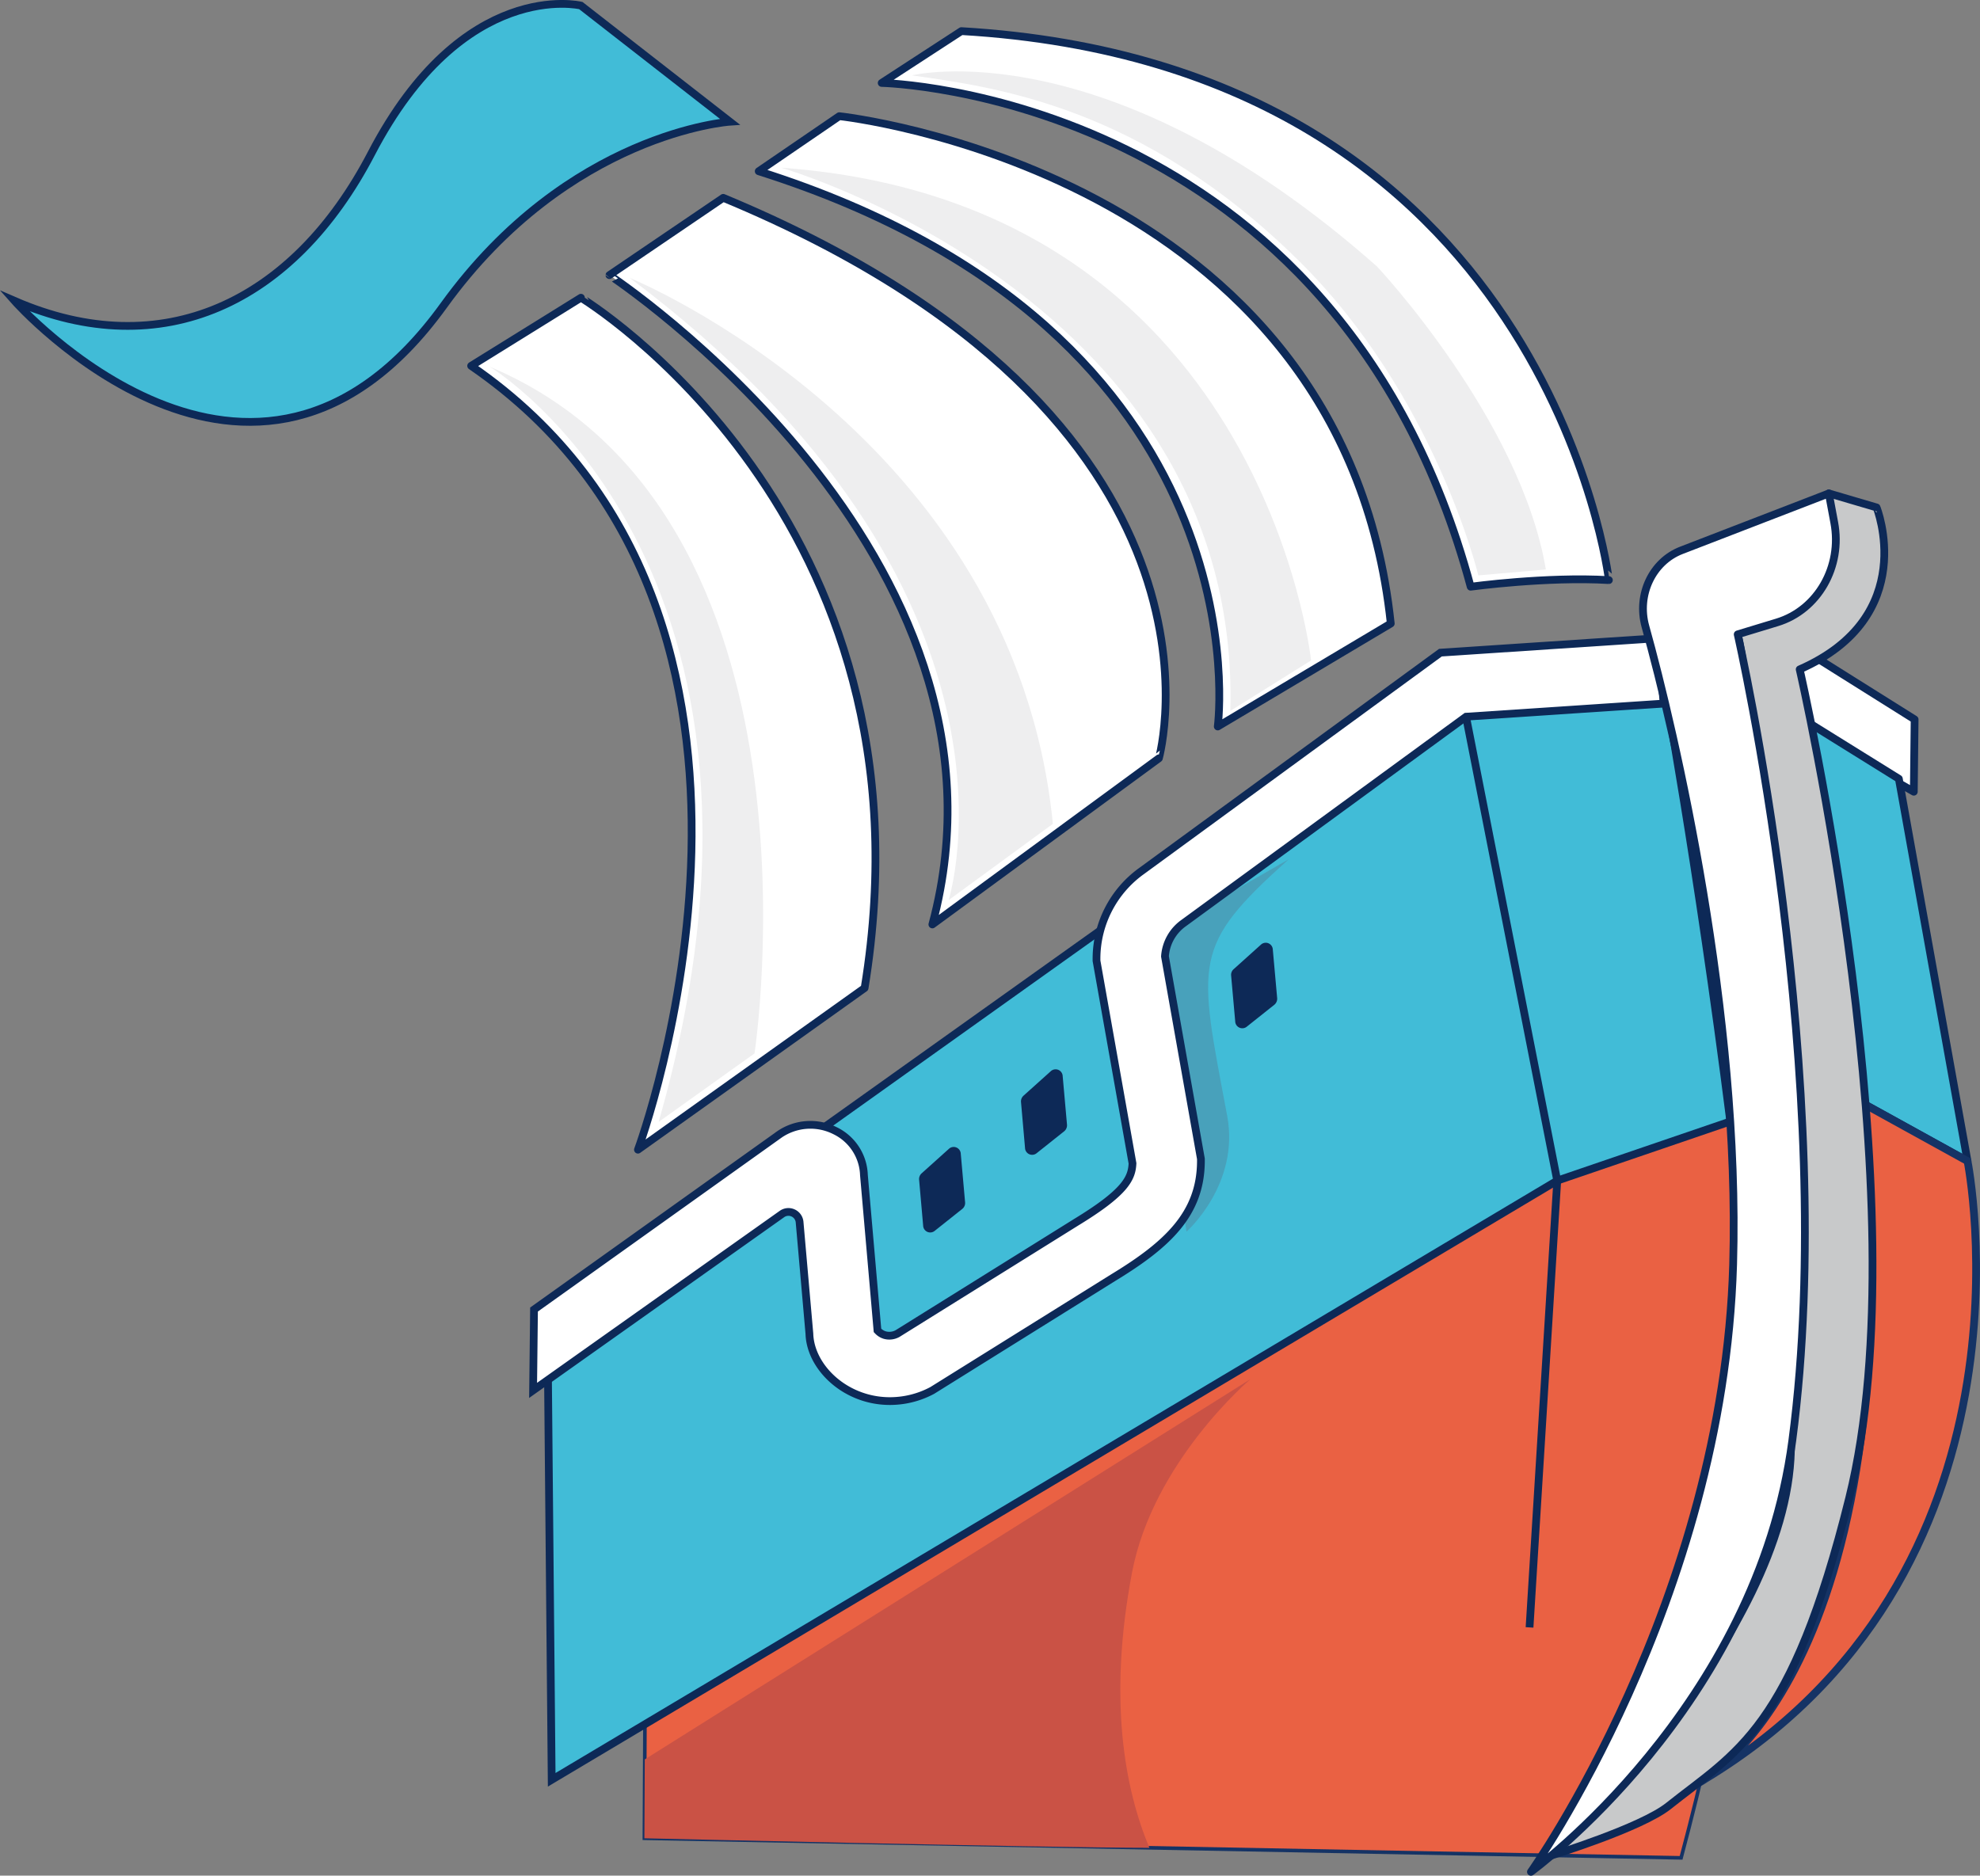 <svg xmlns="http://www.w3.org/2000/svg" viewBox="0 0 730.53 692.12"><rect x="0" y="0" width="730.53" height="692.12" fill="#808080" stroke="none"/><defs><style>.cls-1,.cls-5{fill:#ea6143;stroke:#153365;}.cls-1,.cls-10,.cls-2,.cls-5,.cls-7{stroke-miterlimit:10;}.cls-1{stroke-width:1.33px;}.cls-2,.cls-4{fill:#41bcd7;}.cls-10,.cls-11,.cls-2,.cls-3,.cls-4,.cls-7{stroke:#0d2957;}.cls-10,.cls-11,.cls-2,.cls-3,.cls-4,.cls-5,.cls-7{stroke-width:2.86px;}.cls-10,.cls-3{fill:#fff;}.cls-11,.cls-3,.cls-4{stroke-linejoin:round;}.cls-4{stroke-linecap:round;}.cls-6{fill:#0d2957;}.cls-7{fill:none;}.cls-8{fill:#ca5245;}.cls-9{fill:#48a1bb;}.cls-11{fill:#c8c9ca;}.cls-12{fill:#eeeeef;}</style></defs><title>Asset 7line</title><g id="Layer_2" data-name="Layer 2"><g id="Layer_3" data-name="Layer 3"><path class="cls-1" d="M639.48,391.84c18.13,79.3,11.65,178.29-19.23,293.71l-382.5-7.22.51-106.26,333.86-166Z"/><path class="cls-2" d="M638.4,413.83C626.22,318,613.27,249,613.27,249l-77.36,1.69L202,488.75l1.55,168,371-221.1Z"/><polygon class="cls-3" points="706.11 292.15 631.06 249.25 642.25 225.2 706.41 265.47 706.11 292.15"/><polygon class="cls-4" points="687.37 407.17 725.93 428.45 700.59 287.37 656.85 260.18 687.37 407.17"/><path class="cls-5" d="M687.37,407.17l38.56,21.28s30.79,153.25-99.67,229.7C626.26,658.15,706.4,619.64,687.37,407.17Z"/><path class="cls-6" d="M340,433l10.16-9.13a2.61,2.61,0,0,1,4.32,1.88l1.59,17.84a2.79,2.79,0,0,1-1,2.48l-10.28,8.18a2.61,2.61,0,0,1-4.19-2l-1.49-16.89A2.84,2.84,0,0,1,340,433Z"/><path class="cls-6" d="M377.6,404.34l10.16-9.12a2.61,2.61,0,0,1,4.32,1.87l1.59,17.85a2.86,2.86,0,0,1-1,2.48l-10.28,8.18a2.62,2.62,0,0,1-4.2-2l-1.48-16.9A2.86,2.86,0,0,1,377.6,404.34Z"/><path class="cls-6" d="M455.14,357.65l10.15-9.13a2.61,2.61,0,0,1,4.32,1.89l1.6,17.83a2.88,2.88,0,0,1-1,2.49l-10.28,8.18a2.62,2.62,0,0,1-4.19-2L454.23,360A2.78,2.78,0,0,1,455.14,357.65Z"/><polyline class="cls-7" points="540.89 264.44 574.55 435.68 564.33 600.52"/><path class="cls-8" d="M372.54,564.67l88.81-55.76s-36,30.48-43.72,71.55c-8.79,46.53-2.74,79.4,6.44,101.39-36.8,0-186.32-3.52-186.32-3.52l.14-29.1Z"/><path class="cls-9" d="M437.77,454.48s19.75-17.47,15-42.78c-10.74-57.2-13.29-62.34,22.73-94.65L421.3,348.2Z"/><path class="cls-10" d="M327.66,517a31.82,31.82,0,0,1-15.23-4.22c-8.23-4.73-13.57-12.75-13.8-20.62L295,450.84a4.13,4.13,0,0,0-6.5-2.86l-91.81,65.08.34-29.84,90.53-64.61a20.2,20.2,0,0,1,20.56-1.37,18.86,18.86,0,0,1,10.63,16.34l5,57.33a5.85,5.85,0,0,0,2.7,1.74,6.25,6.25,0,0,0,4.72-.57L397.08,451c18.15-11.06,20.51-16.21,20.76-21.72l-13.28-74.75v-1.07a39.89,39.89,0,0,1,16.68-32.09l110.21-80.54,80.35-5.34,2,24.13-72.88,4.84-104.27,76.2a16.46,16.46,0,0,0-6.83,12.26l13.26,74.7v1.08c-.15,19.28-12.44,30.63-32.22,42.67l-66.9,41.71A33.1,33.1,0,0,1,327.66,517Z"/><path class="cls-11" d="M674.75,182.06l17.63,5.19S708.49,227.47,664,247c0,0,45.31,196.85,18.27,305.77-21.25,85.66-41.78,93.78-66.66,113.63-10.14,8.1-43.22,18.28-43.22,18.28s86.91-80.88,88.37-149.49-12.21-273.78-19.64-301.08Z"/><path class="cls-3" d="M620.35,203.08l54.4-21,2,10.73c3.08,16.28-6.07,32.29-21.08,36.85l-14.54,4.42s37.66,164.85,20.15,297.49c-13,98.56-96.44,159.15-96.44,159.15s71-99.88,74.61-224.1c2.65-92.25-21.36-196.12-32.37-235.47C603.85,219.49,609.63,207.21,620.35,203.08Z"/><path class="cls-3" d="M354.7,11.48,325.3,30.61S493.43,34,542.61,216.5c0,0,28-3.81,51-2.44C593.59,214.06,571.45,24.19,354.7,11.48Z"/><path class="cls-3" d="M279.93,63.19l29.72-20.32S495.39,62.64,513.13,230.08l-63.83,38S468.7,123,279.93,63.19Z"/><path class="cls-3" d="M266.84,73l-42,28.52S380.77,204.27,344,341.13l83.58-61.31S463,154.44,266.84,73Z"/><path class="cls-3" d="M173.83,135l40.51-25.14S347.51,190.12,319,364.59l-83.63,59.65S308.5,227.62,173.83,135Z"/><path class="cls-12" d="M232.36,102.55S374.19,160.36,388.46,304L350,332.14S386.44,218.2,232.36,102.55Z"/><path class="cls-12" d="M180.68,135.3S302,208.4,243,414l35.38-25.28S308.93,189.43,180.68,135.3Z"/><path class="cls-12" d="M288.21,61.88s169.72,48.93,165.73,200.43l29.79-18.61S465.92,74.64,288.21,61.88Z"/><path class="cls-12" d="M336.43,27.81S408.28,10,508.09,98.37c0,0,52.92,56.32,62.26,111.77l-24.91,2.18S529.5,145.65,478.81,95.83C421.17,39.16,367.24,32.18,336.43,27.81Z"/><path class="cls-2" d="M269.3,44.91l-55-42.86S170.88-8.45,137,56.65C108.22,111.93,59.66,134.6,5.33,111c0,0,87.92,99.4,158.39,1.71C209.77,48.89,269.3,44.91,269.3,44.91Z"/></g></g></svg>